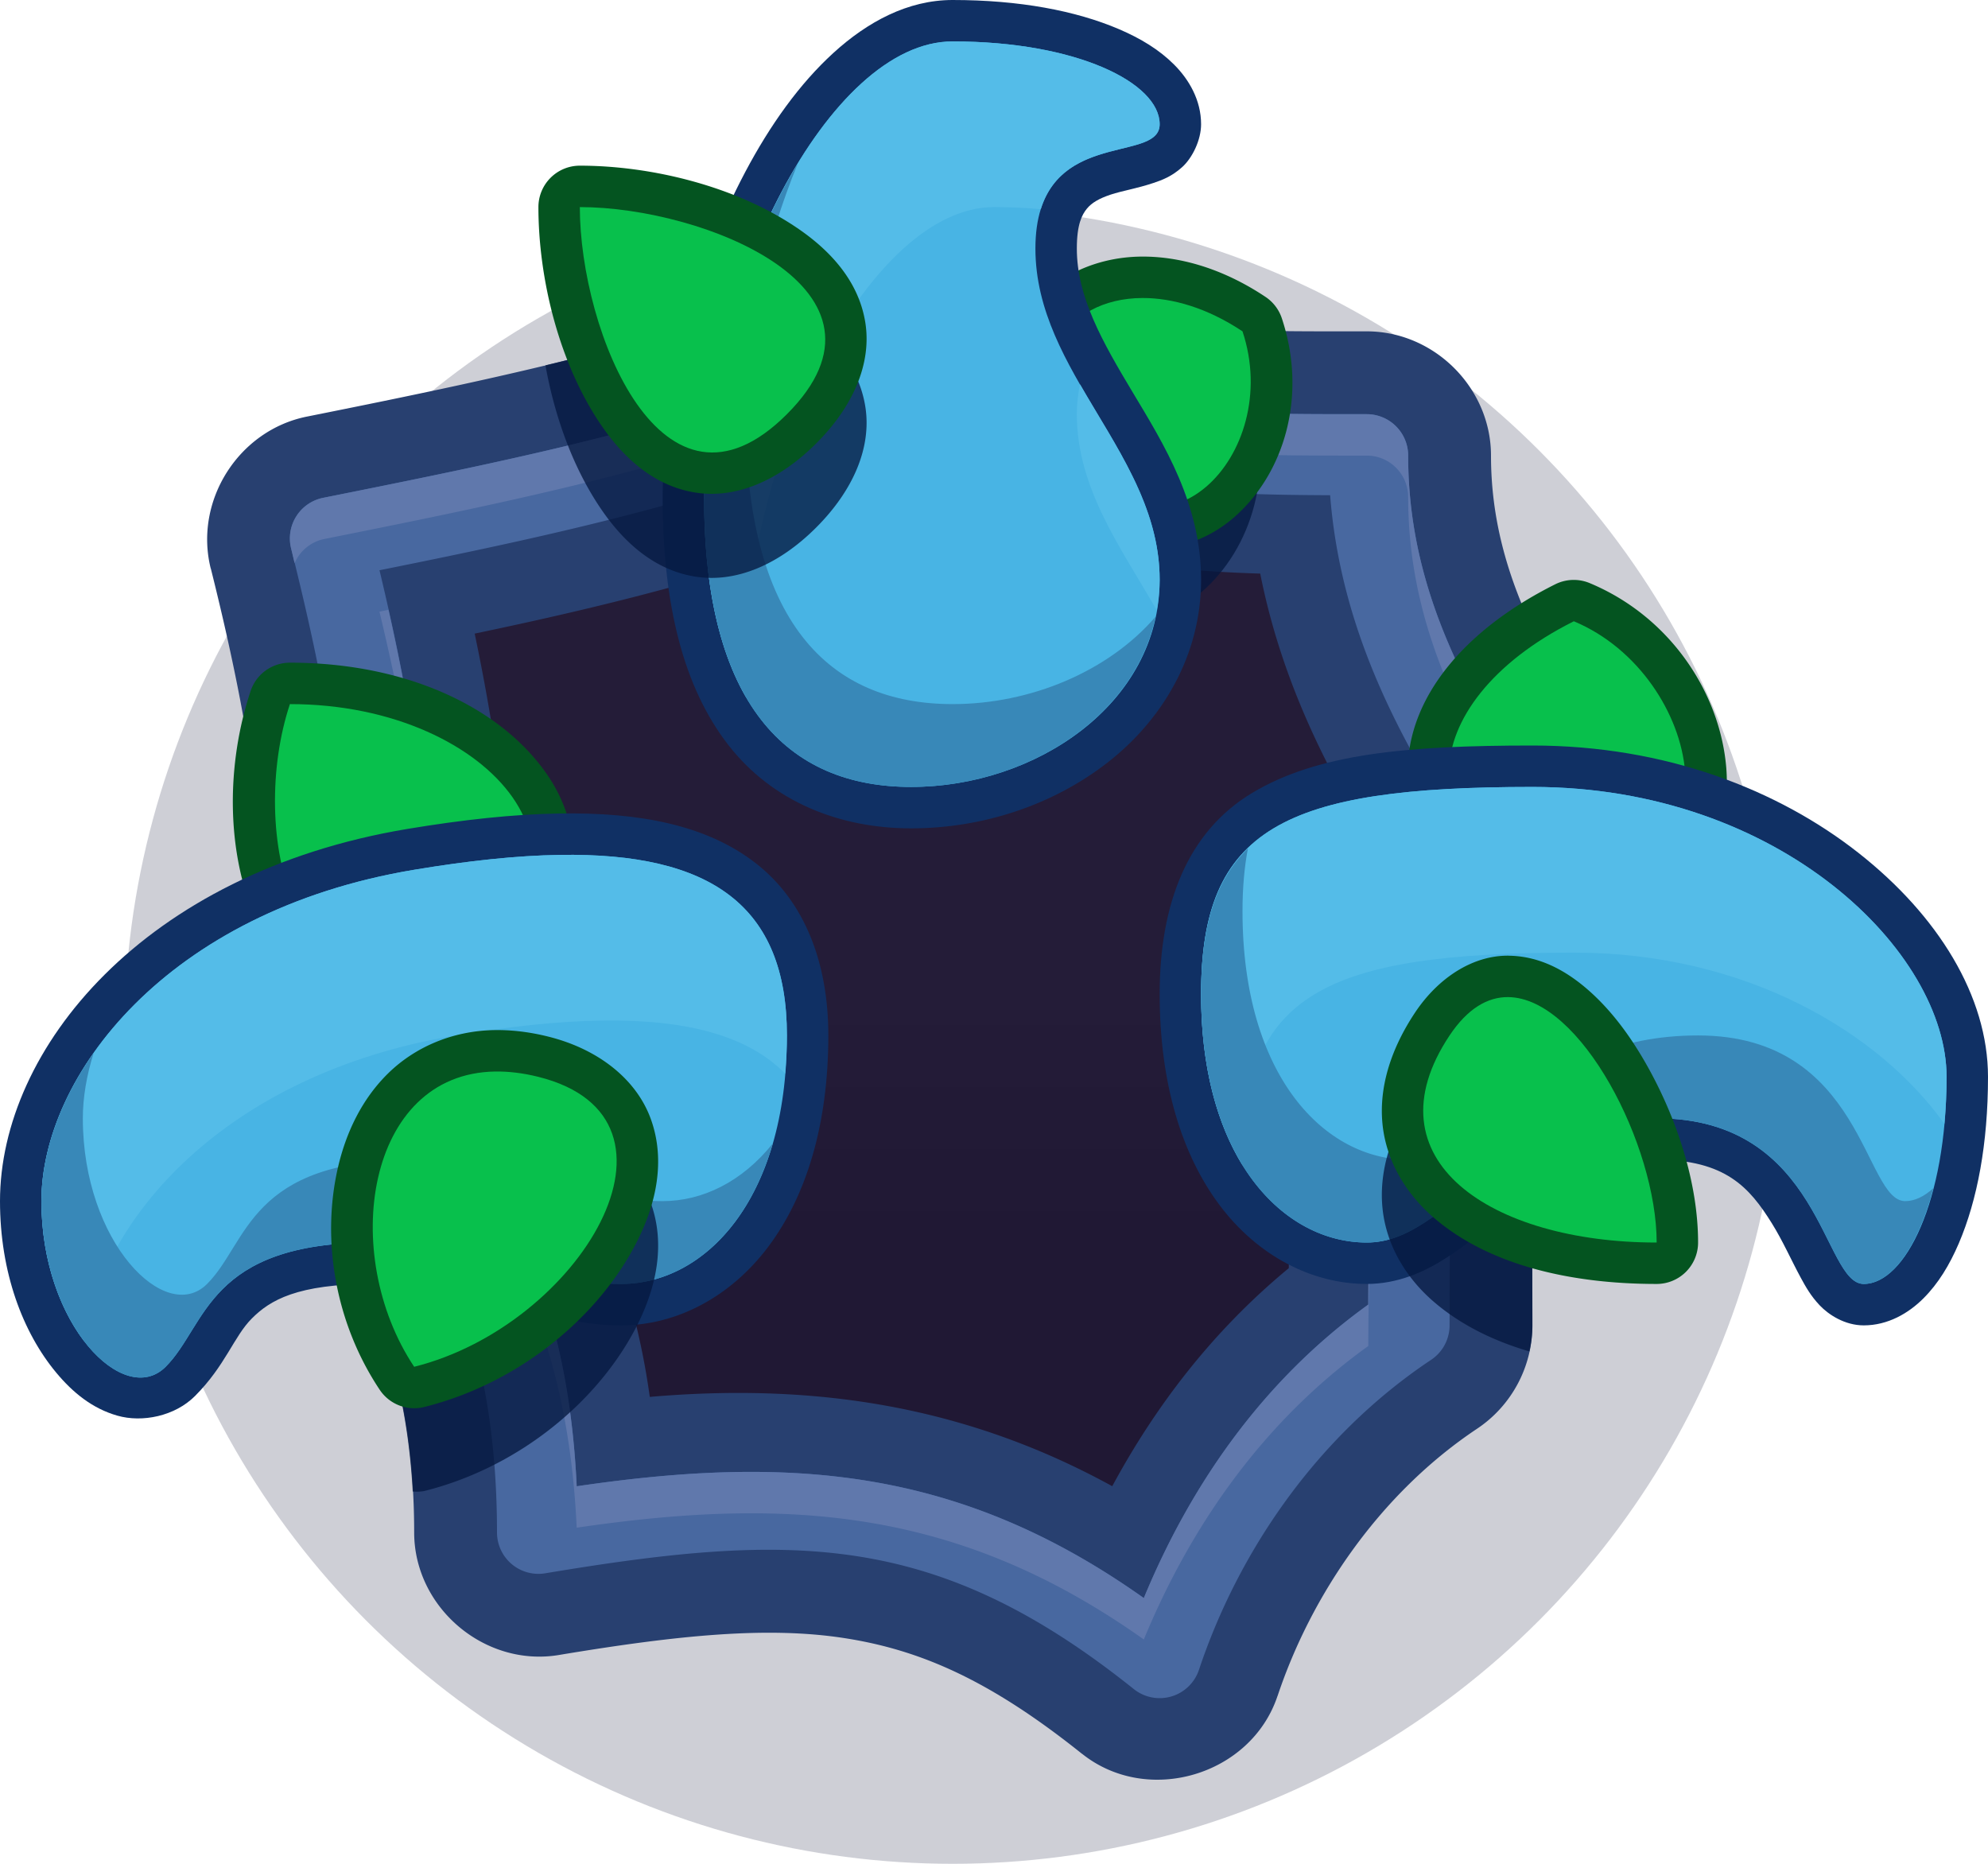 <?xml version="1.0" encoding="UTF-8" standalone="no"?>
<!-- Created with Inkscape (http://www.inkscape.org/) -->

<svg
   width="2.4"
   height="2.25"
   viewBox="0 0 2.4 2.25"
   version="1.1"
   id="svg5"
   sodipodi:docname="mine_plant.svg"
   inkscape:version="1.1 (c68e22c387, 2021-05-23)"
   xmlns:inkscape="http://www.inkscape.org/namespaces/inkscape"
   xmlns:sodipodi="http://sodipodi.sourceforge.net/DTD/sodipodi-0.dtd"
   xmlns:xlink="http://www.w3.org/1999/xlink"
   xmlns="http://www.w3.org/2000/svg"
   xmlns:svg="http://www.w3.org/2000/svg">
  <sodipodi:namedview
     id="namedview7"
     pagecolor="#171717"
     bordercolor="#999999"
     borderopacity="1"
     inkscape:pageshadow="0"
     inkscape:pageopacity="0"
     inkscape:pagecheckerboard="0"
     inkscape:document-units="px"
     showgrid="false"
     units="px"
     inkscape:zoom="187.83333"
     inkscape:cx="1.6131322"
     inkscape:cy="1.4880213"
     inkscape:window-width="1284"
     inkscape:window-height="1041"
     inkscape:window-x="208"
     inkscape:window-y="0"
     inkscape:window-maximized="0"
     inkscape:current-layer="layer1"
     inkscape:object-paths="true"
     inkscape:snap-intersection-paths="true"
     inkscape:snap-smooth-nodes="true"
     inkscape:snap-midpoints="true"
     inkscape:snap-object-midpoints="true">
    <inkscape:grid
       type="xygrid"
       id="grid836"
       originx="0"
       originy="0" />
  </sodipodi:namedview>
  <defs
     id="defs2">
    <linearGradient
       inkscape:collect="always"
       xlink:href="#linearGradient72586"
       id="linearGradient72588"
       x1="219"
       y1="167"
       x2="219"
       y2="173"
       gradientUnits="userSpaceOnUse"
       gradientTransform="translate(-196.5,-143)" />
    <linearGradient
       inkscape:collect="always"
       id="linearGradient72586">
      <stop
         style="stop-color:#241c38;stop-opacity:1"
         offset="0"
         id="stop72582" />
      <stop
         style="stop-color:#201834;stop-opacity:1"
         offset="1"
         id="stop72584" />
    </linearGradient>
  </defs>
  <g
     inkscape:label="Layer 1"
     inkscape:groupmode="layer"
     id="layer1">
    <g
       id="g5292"
       transform="scale(0.05)"
       style="stroke-width:20">
      <circle
         style="fill:#0a0f32;fill-opacity:0.2;stroke:none;stroke-width:80;stroke-linecap:square;stroke-linejoin:round;stroke-miterlimit:4;stroke-dasharray:none;paint-order:markers stroke fill"
         id="circle34041-4-9"
         cx="23"
         cy="25"
         r="20" />
      <path
         style="fill:url(#linearGradient72588);fill-opacity:1;stroke:none;stroke-width:20px;stroke-linecap:butt;stroke-linejoin:miter;stroke-opacity:1"
         d="m 8,13 5,24 15,3 9,-16 -5,-13 z"
         id="path71022" />
      <path
         id="path68755"
         style="color:#000000;fill:#284070;fill-opacity:1;stroke-width:80;stroke-linejoin:round;-inkscape-stroke:none"
         d="m 22,6 c -0.46,0 -0.92,0.106 -1.342,0.316 -3.457,1.728 -8.251,2.743 -13.246,3.742 -1.652,0.33 -2.732,2.033 -2.324,3.668 a 2,2 0 0 0 0.002,0 c 0.97,3.881 1.817,8.445 0.969,12.686 a 2,2 0 0 0 0,0.002 c -0.236,1.185 0.272,2.411 1.277,3.082 1.688,1.126 2.664,4.012 2.664,7.504 4.3e-4,1.814 1.702,3.256 3.492,2.959 2.908,-0.485 5.048,-0.694 6.896,-0.408 1.848,0.286 3.526,1.025 5.736,2.793 v -0.002 c 1.58,1.265 4.08,0.527 4.721,-1.393 l 0.002,-0.002 c 0.81,-2.427 2.461,-4.881 4.816,-6.451 0.833,-0.555 1.336,-1.495 1.336,-2.496 0,-4.018 -0.187,-5.752 2.4,-9.201 a 2,2 0 0 0 0.002,0 c 0.757,-1.012 0.795,-2.411 0.094,-3.463 C 37.5,16.341 36,14 36,11 36,9.367 34.633,8 33,8 28.995,8 26.818,8.054 23.342,6.316 22.92,6.106 22.46,6 22,6 Z m 0.035,6.156 c 2.981,1.235 5.718,1.613 8.393,1.693 0.56,2.824 1.812,5.13 3.119,7.174 -1.973,3.372 -2.374,6.546 -2.43,9.596 -1.852,1.53 -3.22,3.337 -4.262,5.264 -3.619,-1.987 -7.295,-2.49 -11.166,-2.156 -0.398,-2.861 -1.46,-5.641 -3.58,-7.775 0.5,-3.907 0.017,-7.475 -0.648,-10.654 3.63,-0.759 7.242,-1.672 10.574,-3.141 z" />
      <path
         style="color:#000000;fill:#4868a0;stroke-width:20;stroke-linejoin:round;-inkscape-stroke:none"
         d="m 21.553,8.105 c -3.821,1.911 -8.748,2.914 -13.748,3.914 A 1,1 0 0 0 7.029,13.242 c 0.99,3.962 1.94,8.814 0.99,13.562 a 1,1 0 0 0 0.426,1.027 C 11.019,29.548 12,33.167 12,37 a 1,1 0 0 0 1.164,0.986 c 5.929,-0.988 9.414,-1.043 14.211,2.795 a 1,1 0 0 0 1.574,-0.465 c 0.937,-2.81 2.819,-5.627 5.605,-7.484 A 1,1 0 0 0 35,32 c 0,-4 -0.055,-6.592 2.801,-10.4 a 1,1 0 0 0 0.031,-1.154 C 35.832,17.445 34,14.667 34,11 a 1,1 0 0 0 -1,-1 c -4,0 -6.732,0.016 -10.553,-1.895 a 1,1 0 0 0 -0.895,0 z m 0.42,1.959 c 3.65,1.726 6.689,1.879 10.143,1.893 0.281,3.596 1.986,6.426 3.723,9.041 -2.58,3.733 -2.791,6.918 -2.801,10.5 -2.6,1.868 -4.323,4.434 -5.42,7.086 -4.459,-3.162 -8.572,-3.452 -13.693,-2.699 -0.164,-3.576 -1.186,-7.098 -3.883,-9.246 0.804,-4.664 0.014,-9.136 -0.879,-12.871 4.506,-0.904 8.994,-1.889 12.811,-3.703 z"
         id="path61295" />
      <path
         id="path92010"
         style="color:#000000;fill:#6078ac;fill-opacity:1;stroke-width:20;stroke-linejoin:round;-inkscape-stroke:none"
         d="m 22,8 a 1,1 0 0 0 -0.447,0.105 c -3.821,1.911 -8.748,2.914 -13.748,3.914 A 1,1 0 0 0 7.029,13.242 c 0.029,0.115 0.055,0.239 0.084,0.355 a 1,1 0 0 1 0.691,-0.578 c 5,-1 9.927,-2.004 13.748,-3.914 a 1,1 0 0 1 0.895,0 C 26.268,11.016 29,11 33,11 a 1,1 0 0 1 1,1 c 0,3.667 1.832,6.445 3.832,9.445 a 1,1 0 0 1 0.031,0.057 1,1 0 0 0 -0.031,-1.057 C 35.832,17.445 34,14.667 34,11 A 1,1 0 0 0 33,10 C 29,10 26.268,10.016 22.447,8.105 A 1,1 0 0 0 22,8 Z M 9.379,14.723 c -0.072,0.015 -0.144,0.03 -0.217,0.045 0.604,2.525 1.158,5.387 1.207,8.418 0.067,-3.023 -0.413,-5.893 -0.99,-8.463 z m 26.131,6.773 c -2.265,3.521 -2.463,6.581 -2.473,10.002 -2.6,1.868 -4.323,4.434 -5.42,7.086 -4.459,-3.162 -8.572,-3.452 -13.693,-2.699 -0.162,-3.514 -1.155,-6.974 -3.748,-9.131 -0.038,0.294 -0.084,0.589 -0.135,0.885 2.697,2.148 3.718,5.671 3.883,9.246 5.122,-0.753 9.234,-0.463 13.693,2.699 1.097,-2.652 2.82,-5.218 5.42,-7.086 0.01,-3.582 0.221,-6.766 2.801,-10.5 -0.11,-0.166 -0.219,-0.335 -0.328,-0.502 z M 8.404,23.166 C 8.378,24.375 8.262,25.593 8.02,26.805 a 1,1 0 0 0 0.07,0.596 C 8.341,25.987 8.431,24.567 8.404,23.166 Z" />
      <path
         id="path95253"
         style="color:#000000;fill:#041840;fill-opacity:0.773;stroke-width:40;stroke-linejoin:round;-inkscape-stroke:none"
         d="M 26.801,7.99 C 25.574,7.996 24.412,8.576 23.879,9.641 23.346,10.705 23.541,12.072 24.393,13.35 24.999,14.26 25.792,14.851 26.664,15 27.536,15.149 28.384,14.833 29,14.305 30.232,13.248 30.8,11.358 30.174,9.479 30.103,9.268 29.964,9.086 29.779,8.963 28.791,8.304 27.761,7.986 26.801,7.99 Z"
         sodipodi:nodetypes="sssssccs" />
      <path
         id="path89791"
         style="color:#000000;fill:#045420;fill-opacity:1;stroke-width:40;stroke-linejoin:round;-inkscape-stroke:none"
         d="m 27.576,6.195 c -1.227,0.006 -2.389,0.586 -2.922,1.65 -0.533,1.064 -0.338,2.432 0.514,3.709 0.607,0.91 1.399,1.501 2.271,1.65 0.872,0.149 1.72,-0.167 2.336,-0.695 1.232,-1.056 1.8,-2.947 1.174,-4.826 A 1,1 0 0 0 30.555,7.168 C 29.567,6.509 28.536,6.191 27.576,6.195 Z m 10.391,7.807 a 1,1 0 0 0 -0.414,0.104 c -2.216,1.108 -3.559,2.748 -3.564,4.508 -0.003,0.88 0.402,1.75 1.105,2.344 0.704,0.594 1.662,0.936 2.818,1.039 1.21,0.108 2.265,-0.206 2.943,-0.9 0.679,-0.694 0.899,-1.652 0.826,-2.553 -0.146,-1.801 -1.34,-3.648 -3.297,-4.465 A 1,1 0 0 0 37.967,14.002 Z M 7,16 a 1,1 0 0 0 -0.949,0.684 c -0.584,1.753 -0.612,3.898 0.164,5.605 0.388,0.854 1.038,1.631 1.988,1.979 0.951,0.348 2.08,0.209 3.244,-0.373 1.164,-0.582 1.969,-1.398 2.273,-2.381 0.304,-0.983 0.044,-2.022 -0.527,-2.838 C 12.052,17.045 9.767,16 7,16 Z" />
      <path
         id="path61301"
         style="fill:#08c04c;fill-opacity:1;stroke:none;stroke-width:20px;stroke-linecap:butt;stroke-linejoin:miter;stroke-opacity:1"
         d="M 27.58,7.195 C 25.708,7.204 24.562,8.844 26,11 28,14 31,11 30,8 29.156,7.438 28.313,7.192 27.58,7.195 Z M 38,15 c -4,2 -4.029,5.642 0,6 4.029,0.358 3.133,-4.692 0,-6 z M 7,17 c -1,3 0,8 4,6 4,-2 1,-6 -4,-6 z" />
      <path
         id="path84942"
         style="color:#000000;fill:#103064;fill-opacity:1;stroke-width:40;-inkscape-stroke:none"
         d="M 23,0 C 21.917,0 20.944,0.529 20.123,1.277 19.302,2.026 18.595,3.017 17.992,4.156 16.786,6.434 16,9.3 16,12 c 0,2.633 0.516,4.612 1.586,5.988 C 18.656,19.364 20.278,20 22,20 23.722,20 25.419,19.44 26.738,18.414 28.058,17.388 29,15.833 29,14 29,12.167 28.107,10.736 27.357,9.486 26.607,8.236 26,7.167 26,6 26,5.417 26.124,5.184 26.242,5.039 26.36,4.895 26.536,4.793 26.816,4.699 27.097,4.606 27.44,4.554 27.848,4.418 28.052,4.35 28.291,4.263 28.543,4.035 28.795,3.807 29,3.375 29,3 29,2.417 28.708,1.919 28.348,1.559 27.988,1.199 27.542,0.929 27.02,0.705 25.975,0.258 24.611,0 23,0 Z m 14,18 c -3.056,0 -5.194,0.201 -6.764,1.143 C 28.667,20.084 28,21.833 28,24 c 0,2.167 0.539,3.886 1.449,5.1 C 30.359,30.313 31.667,31 33,31 c 0.75,0 1.393,-0.291 1.916,-0.627 0.523,-0.336 0.966,-0.721 1.434,-1.072 C 37.286,28.599 38.25,28 40,28 c 1.667,0 2.248,0.682 2.777,1.529 0.265,0.424 0.466,0.884 0.703,1.322 0.119,0.219 0.241,0.437 0.455,0.664 C 44.15,31.742 44.542,32 45,32 c 0.583,0 1.081,-0.292 1.441,-0.652 0.36,-0.36 0.63,-0.806 0.854,-1.328 C 47.742,28.975 48,27.611 48,26 48,24.056 46.796,22.103 44.867,20.588 42.939,19.073 40.222,18 37,18 Z m -23.508,1.641 c -1.093,0.018 -2.309,0.149 -3.656,0.373 C 3.463,21.076 0,25.333 0,29 c 0,1.722 0.551,3.172 1.357,4.141 0.403,0.484 0.874,0.867 1.477,1.039 0.602,0.172 1.387,0.013 1.873,-0.473 0.736,-0.736 0.939,-1.439 1.375,-1.875 C 6.518,31.396 7.167,31 9,31 c 1.917,0 2.747,0.22 3.434,0.449 C 13.12,31.678 13.833,32 15,32 16.333,32 17.641,31.313 18.551,30.1 19.461,28.886 20,27.167 20,25 20,23.242 19.425,21.75 18.238,20.834 17.052,19.918 15.444,19.609 13.492,19.641 Z" />
      <path
         id="path61309"
         style="fill:#48b4e4;fill-opacity:1;stroke:none;stroke-width:20px;stroke-linecap:butt;stroke-linejoin:miter;stroke-opacity:1"
         d="m 23,1 c -3,0 -6,6 -6,11 0,5 2,7 5,7 3,0 6,-2 6,-5 C 28,11 25,9 25,6 25,3 28,4 28,3 28,2 26,1 23,1 Z m 14,18 c -6,0 -8,1 -8,5 0,4 2,6 4,6 2,0 3,-3 7,-3 4,0 4,4 5,4 1,0 2,-2 2,-5 0,-3 -4,-7 -10,-7 z M 13.508,20.641 C 12.482,20.657 11.312,20.781 10,21 c -6,1 -9,5 -9,8 0,3 2,5 3,4 1,-1 1,-3 5,-3 4,0 4,1 6,1 2,0 4,-2 4,-6 0,-3.125 -1.83,-4.42 -5.492,-4.359 z" />
      <path
         id="path76524"
         style="fill:#54bce8;fill-opacity:1;stroke:none;stroke-width:20px;stroke-linecap:butt;stroke-linejoin:miter;stroke-opacity:1"
         d="m 23,1 c -3,0 -6,6 -6,11 0,2.139 0.368,3.725 1.021,4.844 C 18.008,16.572 18,16.292 18,16 18,11 21,5 24,5 24.395,5 24.771,5.018 25.129,5.051 25.703,3.219 28,3.875 28,3 28,2 26,1 23,1 Z m 3.078,8.279 C 26.032,9.492 26,9.724 26,10 c 0,1.793 1.068,3.229 1.93,4.734 C 27.971,14.496 28,14.253 28,14 28,12.213 26.939,10.779 26.078,9.279 Z M 37,19 c -6,0 -8,1 -8,5 0,1.772 0.393,3.15 1.004,4.137 C 30.003,28.09 30,28.047 30,28 c 0,-4 2,-5 8,-5 4.181,0 7.385,1.942 8.947,4.135 C 46.98,26.775 47,26.398 47,26 47,23 43,19 37,19 Z M 13.508,20.641 C 12.482,20.657 11.312,20.781 10,21 4,22 1,26 1,29 1,30.431 1.456,31.63 2.041,32.389 2.413,29.48 5.399,25.934 11,25 c 1.312,-0.219 2.482,-0.343 3.508,-0.359 2.067,-0.034 3.549,0.365 4.449,1.279 0.025,-0.295 0.043,-0.599 0.043,-0.92 0,-3.125 -1.83,-4.42 -5.492,-4.359 z" />
      <path
         id="path78091"
         style="fill:#3888b8;fill-opacity:1;stroke:none;stroke-width:20px;stroke-linecap:butt;stroke-linejoin:miter;stroke-opacity:1"
         d="M 19.262,3.951 C 17.926,6.146 17,9.225 17,12 c 0,5 2,7 5,7 2.691,0 5.375,-1.612 5.9,-4.109 C 26.759,16.215 24.879,17 23,17 20,17 18,15 18,10 18,7.992 18.488,5.828 19.262,3.951 Z M 30.131,20.484 C 29.338,21.253 29,22.376 29,24 c 0,4 2,6 4,6 2,0 3,-3 7,-3 4,0 4,4 5,4 0.656,0 1.306,-0.873 1.68,-2.312 C 46.461,28.888 46.231,29 46,29 c -1,0 -1,-4 -5,-4 -4,0 -5,3 -7,3 -2,0 -4,-2 -4,-6 0,-0.565 0.045,-1.065 0.131,-1.516 z M 2.262,25.42 C 1.421,26.613 1,27.877 1,29 c 0,3 2,5 3,4 1,-1 1,-3 5,-3 4,0 4,1 6,1 1.504,0 3.006,-1.131 3.66,-3.393 C 17.921,28.532 16.962,29 16,29 14,29 14,28 10,28 6,28 6,30 5,31 4,32 2,30 2,27 2,26.495 2.092,25.962 2.262,25.42 Z"
         sodipodi:nodetypes="csscssccsssscssssccsssscssssc" />
      <path
         id="path93226"
         style="color:#000000;fill:#041840;fill-opacity:0.774;stroke-width:40;stroke-linejoin:round;-inkscape-stroke:none"
         d="m 18.656,7.178 c -1.656,0.634 -3.508,1.167 -5.486,1.643 0.224,1.247 0.677,2.519 1.387,3.533 0.53,0.757 1.259,1.419 2.244,1.57 0.985,0.152 2.019,-0.3 2.906,-1.188 0.887,-0.887 1.339,-1.921 1.188,-2.906 C 20.743,8.845 20.081,8.116 19.324,7.586 19.113,7.438 18.887,7.304 18.656,7.178 Z m 17.768,17.926 c -0.87,-0.008 -1.7,0.538 -2.256,1.371 -0.592,0.889 -0.878,1.816 -0.787,2.703 0.091,0.887 0.564,1.663 1.211,2.229 0.637,0.557 1.434,0.958 2.336,1.223 0.044,-0.205 0.072,-0.415 0.072,-0.629 0,-2.834 -0.089,-4.532 0.764,-6.496 -0.396,-0.237 -0.842,-0.396 -1.34,-0.4 z M 11.938,26.9 c -1.011,0.016 -1.916,0.411 -2.557,1.035 -0.641,0.624 -1.03,1.44 -1.227,2.307 -1.4e-4,6.2e-4 1.4e-4,10e-4 0,0.002 1.042,1.243 1.675,3.316 1.811,5.766 a 1,1 0 0 0 0.277,-0.01 c 2.323,-0.581 4.243,-2.205 5.152,-4.023 0.455,-0.909 0.67,-1.93 0.33,-2.902 -0.34,-0.973 -1.264,-1.711 -2.482,-2.016 -0.451,-0.113 -0.888,-0.165 -1.305,-0.158 z" />
      <path
         id="path79502"
         style="color:#000000;fill:#045420;fill-opacity:1;stroke-width:40;stroke-linejoin:round;-inkscape-stroke:none"
         d="m 14,4 a 1,1 0 0 0 -1,1 c 0,1.722 0.497,3.81 1.557,5.324 0.53,0.757 1.259,1.419 2.244,1.57 0.985,0.152 2.019,-0.3 2.906,-1.188 C 20.595,9.82 21.046,8.786 20.895,7.801 20.743,6.816 20.081,6.087 19.324,5.557 17.81,4.497 15.722,4 14,4 Z m 22.424,19.074 c -0.87,-0.008 -1.7,0.538 -2.256,1.371 -0.592,0.889 -0.878,1.816 -0.787,2.703 0.091,0.887 0.564,1.663 1.211,2.229 C 35.885,30.508 37.833,31 40,31 a 1,1 0 0 0 1,-1 c 0,-1.432 -0.508,-3.004 -1.266,-4.332 -0.379,-0.664 -0.823,-1.263 -1.354,-1.736 -0.531,-0.473 -1.181,-0.85 -1.957,-0.857 z M 11.938,24.871 c -1.011,0.016 -1.916,0.411 -2.557,1.035 -0.641,0.624 -1.03,1.44 -1.227,2.307 -0.393,1.734 -0.06,3.731 1.014,5.342 a 1,1 0 0 0 1.074,0.416 c 2.323,-0.581 4.243,-2.205 5.152,-4.023 0.455,-0.909 0.67,-1.93 0.33,-2.902 C 15.384,26.072 14.461,25.334 13.242,25.029 12.791,24.916 12.355,24.864 11.938,24.871 Z" />
      <path
         id="path61297"
         style="fill:#08c04c;fill-opacity:1;stroke:none;stroke-width:20px;stroke-linecap:butt;stroke-linejoin:miter;stroke-opacity:1"
         d="m 14,5 c 0,3 2,8 5,5 C 22,7 17,5 14,5 Z M 36.414,24.074 C 35.923,24.07 35.438,24.344 35,25 c -2,3 1,5 5,5 0,-2.344 -1.831,-5.909 -3.586,-5.926 z M 11.953,25.871 C 8.838,25.921 8.188,30.281 10,33 c 4,-1 7,-6 3,-7 -0.375,-0.094 -0.725,-0.134 -1.047,-0.129 z" />
    </g>
  </g>
</svg>
